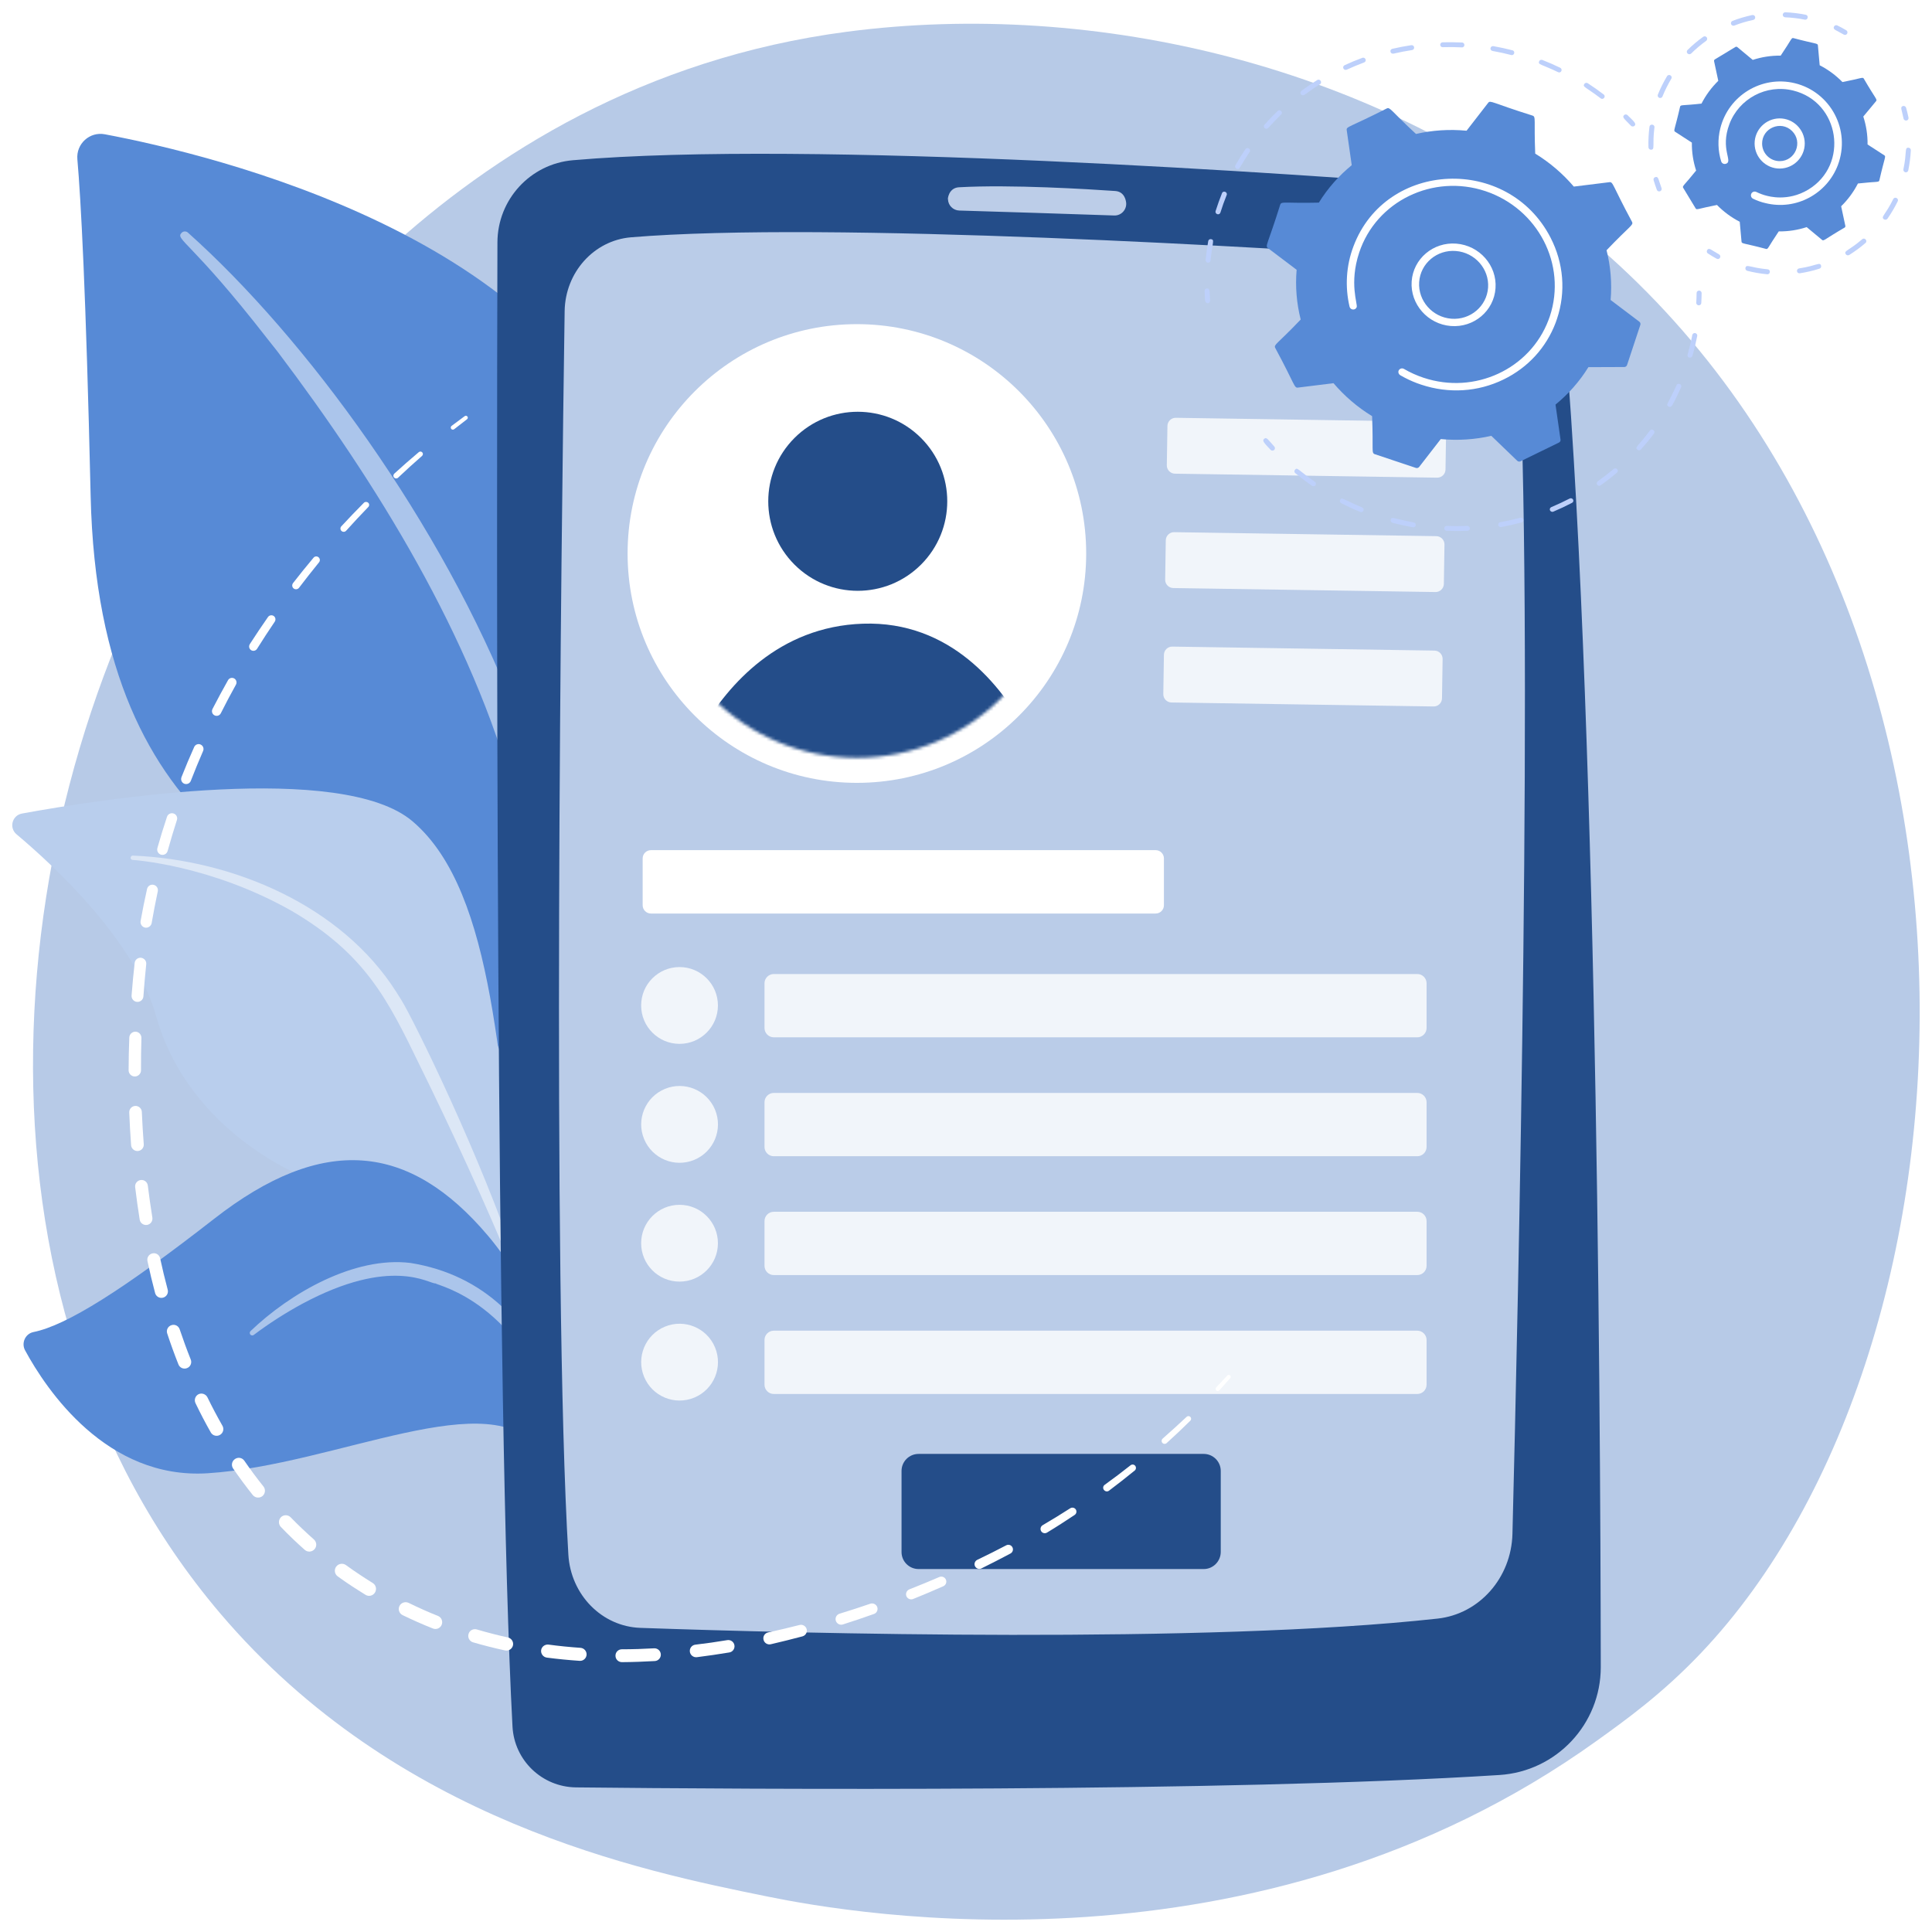 <svg width="629" height="629" viewBox="0 0 629 629" fill="none" xmlns="http://www.w3.org/2000/svg">
<g clip-path="url(#clip0_221_1177)" filter="url(#filter0_d_221_1177)">
<path d="M553.798 534.165C541.188 547.45 529.25 556.008 519.82 562.774C408.974 642.328 277.835 619.141 249.95 613.473C208.783 605.116 129.226 588.941 71.708 521.283C-15.307 418.921 -1.756 257.639 65.728 151.178C78.092 131.732 143.314 23.636 275.864 6.318C356.093 -4.167 449.603 16.982 517.334 73.73C659.492 192.849 649.369 433.528 553.798 534.165Z" fill="#B7CAE7"/>
<path d="M174.133 408.84C174.133 408.84 176.037 328.748 139.148 307.308C102.259 285.868 32.131 272.47 29.511 157.451C27.965 90.107 26.308 60.669 25.188 47.831C24.763 42.813 29.197 38.78 34.147 39.721C69.088 46.308 182.555 73.394 206.341 150.865C234.54 242.719 174.133 408.84 174.133 408.84Z" fill="#578AD6"/>
<path opacity="0.5" d="M61.159 71.713C99.504 105.923 143.829 166.457 167.481 226.991C170.505 236.961 179.397 258.177 183.249 295.882C186.698 327.314 184.974 360.538 180.808 382.538C180.539 383.927 179.195 384.846 177.806 384.577C175.41 384.129 175.723 381.552 175.746 381.642C180.516 344.072 178.523 297.293 167.615 255.108C153.662 203.289 122.529 153.06 90.343 110.449L87.028 106.259C62.1 74.222 56.836 73.999 59.166 71.758C59.725 71.221 60.599 71.221 61.159 71.713Z" fill="white"/>
<path d="M233.398 562.841C238.392 565.283 186.161 499.596 169.788 396.406C162.083 347.791 161.971 286.853 134.288 263.375C111.24 243.839 32.826 256.161 7.158 260.865C3.955 261.448 2.88 265.503 5.366 267.609C17.663 277.937 44.002 302.334 50.856 326.911C59.905 359.306 90.679 379.895 118.251 385.473C145.822 391.052 161.143 396.451 174.581 440.541C187.997 484.631 219.22 555.896 233.398 562.841Z" fill="#B9CEED"/>
<path opacity="0.5" d="M43.263 274.554C76.009 275.921 111.151 290.864 128.979 318.89L130.659 321.556C134.556 327.829 156.573 372.39 168.825 409.333C168.982 409.803 168.735 410.296 168.265 410.453C167.481 410.722 167.1 409.848 167.167 409.938C158.634 389.058 146.405 362.599 136.639 342.817C126.18 321.22 118.855 306.591 95.002 292.589C68.461 277.511 43.084 275.943 43.151 275.965C42.77 275.921 42.479 275.585 42.524 275.204C42.569 274.823 42.882 274.532 43.263 274.554Z" fill="white"/>
<path d="M211.022 571.489C213.979 573.057 194.336 539.228 192.835 509.431C191.335 479.635 184.615 428.779 158.925 398.378C133.235 367.954 105.103 365.176 69.67 392.844C40.127 415.875 21.694 427.502 10.898 429.675C8.233 430.213 6.867 433.237 8.166 435.634C15.087 448.404 34.685 477.73 67.587 475.647C109.56 473.003 160.403 445.738 175.903 468.5C191.402 491.262 189.408 503.987 189.879 514.786C190.349 525.562 191.424 561.161 211.022 571.489Z" fill="#578AD6"/>
<path opacity="0.5" d="M81.563 429.361C94.419 417.04 115.361 404.919 133.66 407.182C157.469 411.013 173.327 426.919 181.972 450.6C185.354 460.659 186.743 466.013 188.736 478.335C188.893 479.321 187.437 479.612 187.213 478.649C185.758 472.869 184.324 466.797 182.152 460.547C169.609 420.109 142.821 414.665 141.768 413.836C139.753 414.037 127.456 404.852 98.339 420.512C92.897 423.469 87.611 426.852 82.638 430.594L82.616 430.616C82.258 430.885 81.742 430.818 81.474 430.459C81.227 430.101 81.272 429.653 81.563 429.361Z" fill="white"/>
<path d="M186.497 48.167C172.61 49.377 161.971 61.005 161.949 74.939C161.702 160.162 161.299 454.095 166.854 558.114C167.436 569.136 176.485 577.784 187.505 577.918C242.088 578.501 399.051 579.576 488.172 573.886C506.74 572.698 521.186 557.33 521.164 538.712C521.052 449.278 519.619 197.755 507.389 82.781C505.911 69.003 494.847 58.249 481.05 57.174C421.494 52.536 263.433 41.469 186.497 48.167Z" fill="#244D89"/>
<path d="M183.831 97.276C182.756 170.176 179.71 412.648 185.041 502.15C185.825 515.234 195.971 525.562 208.514 525.987C260.163 527.78 392.601 531.275 468.059 522.963C481.654 521.462 492.024 509.678 492.405 495.429C494.287 421.05 499.393 195.201 494.219 106.685C493.391 92.571 482.617 81.302 469.089 80.383C413.162 76.62 269.57 67.927 205.4 73.259C193.35 74.29 184.033 84.663 183.831 97.276Z" fill="#BACCE8"/>
<path d="M308.632 60.848C308.676 62.864 310.289 64.477 312.305 64.544C322.25 64.835 350.247 65.709 362.745 66.157C365.208 66.247 367.09 63.984 366.575 61.565C366.53 61.497 366.216 58.383 363.058 58.182C354.592 57.599 329.058 56.009 312.193 56.972C308.699 57.173 308.497 61.117 308.632 60.848Z" fill="#BCCDE8"/>
<path d="M278.977 250.873C320.206 250.873 353.629 217.442 353.629 176.203C353.629 134.963 320.206 101.532 278.977 101.532C237.748 101.532 204.325 134.963 204.325 176.203C204.325 217.442 237.748 250.873 278.977 250.873Z" fill="white"/>
<mask id="mask0_221_1177" style="mask-type:luminance" maskUnits="userSpaceOnUse" x="224" y="104" width="134" height="134">
<path d="M338.096 218.466C364.065 192.49 364.065 150.375 338.096 124.4C312.127 98.424 270.022 98.424 244.053 124.4C218.084 150.375 218.084 192.49 244.053 218.466C270.022 244.442 312.127 244.442 338.096 218.466Z" fill="white"/>
</mask>
<g mask="url(#mask0_221_1177)">
<path d="M299.864 179.813C311.244 168.431 311.244 149.976 299.864 138.594C288.485 127.211 270.035 127.211 258.655 138.594C247.276 149.976 247.276 168.431 258.655 179.813C270.035 191.196 288.485 191.196 299.864 179.813Z" fill="#244D89"/>
</g>
<mask id="mask1_221_1177" style="mask-type:luminance" maskUnits="userSpaceOnUse" x="212" y="109" width="134" height="134">
<path d="M278.977 242.718C315.704 242.718 345.476 212.938 345.476 176.203C345.476 139.467 315.704 109.687 278.977 109.687C242.251 109.687 212.478 139.467 212.478 176.203C212.478 212.938 242.251 242.718 278.977 242.718Z" fill="white"/>
</mask>
<g mask="url(#mask1_221_1177)">
<path d="M235.01 246.729H327.849C333.538 246.729 336.943 239.38 333.896 233.757C326.012 219.307 309.505 198.091 280.948 199.054C253.399 199.973 237.093 219.15 228.873 232.883C225.379 238.731 228.918 246.729 235.01 246.729Z" fill="#244D89"/>
</g>
<g opacity="0.8">
<path d="M467.88 151.514L382.522 150.215C381.044 150.192 379.857 148.96 379.879 147.482L380.081 134.667C380.103 133.188 381.335 132.001 382.813 132.023L468.171 133.323C469.649 133.345 470.836 134.577 470.814 136.056L470.612 148.871C470.59 150.349 469.358 151.537 467.88 151.514Z" fill="white"/>
<path d="M467.342 188.749L381.984 187.449C380.506 187.427 379.319 186.195 379.341 184.716L379.543 171.901C379.565 170.423 380.797 169.235 382.275 169.258L467.633 170.557C469.112 170.579 470.299 171.812 470.276 173.29L470.075 186.105C470.052 187.584 468.82 188.771 467.342 188.749Z" fill="white"/>
<path d="M466.737 226.005L381.38 224.706C379.901 224.684 378.714 223.451 378.737 221.973L378.938 209.158C378.961 207.679 380.192 206.492 381.671 206.514L467.029 207.814C468.507 207.836 469.694 209.068 469.672 210.547L469.47 223.362C469.448 224.84 468.216 226.028 466.737 226.005Z" fill="white"/>
</g>
<path d="M392.892 94.632C392.601 94.52 392.377 94.251 392.355 93.938C392.265 92.862 392.22 91.787 392.175 90.711C392.153 90.263 392.511 89.905 392.959 89.905C394.057 89.882 393.766 90.98 393.967 93.87C393.99 94.318 393.654 94.699 393.206 94.722C393.116 94.699 393.004 94.677 392.892 94.632Z" fill="#BDD0FB"/>
<path d="M392.511 80.63C392.713 78.591 393.004 76.508 393.362 74.491C393.43 74.066 393.855 73.775 394.303 73.864C395.513 74.088 394.729 74.783 394.124 80.809C394.079 81.257 393.676 81.571 393.228 81.526C392.78 81.459 392.467 81.056 392.511 80.63ZM395.759 64.724C396.386 62.752 397.103 60.758 397.842 58.899C398.245 57.891 399.746 58.54 399.365 59.504C398.604 61.363 397.932 63.29 397.327 65.216C397.192 65.642 396.745 65.866 396.319 65.732C395.871 65.597 395.625 65.127 395.759 64.724ZM402.21 49.825C403.217 48.033 404.315 46.263 405.48 44.56C406.084 43.687 407.428 44.583 406.846 45.457C405.726 47.137 404.651 48.862 403.643 50.609C403.128 51.55 401.694 50.744 402.21 49.825ZM411.751 37.727C411.415 37.436 411.37 36.921 411.661 36.607C413.028 35.062 414.484 33.56 415.962 32.127C416.723 31.387 417.866 32.552 417.104 33.269C415.648 34.681 414.237 36.159 412.893 37.66C412.602 37.996 412.087 38.019 411.751 37.727ZM423.532 26.705C423.263 26.346 423.331 25.854 423.689 25.585C425.346 24.353 427.093 23.165 428.84 22.067C429.736 21.507 430.632 22.852 429.736 23.434C428.012 24.509 426.31 25.674 424.697 26.884C424.316 27.131 423.801 27.063 423.532 26.705ZM437.822 18.707C437.62 18.64 437.464 18.483 437.374 18.304C437.172 17.9 437.352 17.43 437.755 17.228C439.636 16.355 441.585 15.548 443.533 14.831C443.959 14.674 444.429 14.876 444.586 15.302C444.743 15.727 444.541 16.175 444.116 16.332C442.212 17.049 440.308 17.833 438.449 18.685C438.248 18.774 438.024 18.774 437.822 18.707ZM453.209 13.42C452.963 13.33 452.761 13.129 452.694 12.86C452.582 12.434 452.851 11.986 453.276 11.896C455.315 11.426 457.375 11.023 459.458 10.709C459.906 10.642 460.332 10.933 460.399 11.381C460.466 11.829 460.175 12.232 459.727 12.3C457.711 12.613 455.673 12.994 453.68 13.465C453.523 13.487 453.366 13.465 453.209 13.42ZM468.888 10.597C468.865 10.149 469.224 9.79 469.672 9.768C471.755 9.723 473.882 9.746 475.988 9.835C477.063 9.902 476.996 11.493 475.921 11.426C473.86 11.314 471.777 11.291 469.739 11.359C469.291 11.403 468.91 11.045 468.888 10.597ZM521.119 28.004C516.237 24.285 515.139 24.33 515.811 23.322C516.057 22.964 516.55 22.852 516.931 23.098C518.7 24.241 520.425 25.473 522.105 26.75C522.956 27.399 521.97 28.677 521.119 28.004ZM485.26 11.672C485.328 11.247 485.753 10.955 486.201 11.023C488.262 11.381 490.345 11.851 492.383 12.367C493.436 12.636 493.032 14.181 492.002 13.913C490.009 13.397 487.971 12.949 485.932 12.591C485.484 12.524 485.171 12.098 485.26 11.672ZM507.255 19.491C501.723 16.825 500.648 17.094 501.096 15.974C501.387 15.257 502.238 15.526 502.148 15.526C504.119 16.287 506.068 17.139 507.949 18.057C508.352 18.259 508.532 18.729 508.33 19.133C508.173 19.514 507.703 19.715 507.255 19.491Z" fill="#BDD0FB"/>
<path d="M530.997 36.943C529.115 34.95 527.973 34.255 528.734 33.493C529.048 33.18 529.563 33.18 529.877 33.493C531.892 35.487 532.9 36.271 532.139 36.988C531.915 37.212 531.288 37.279 530.997 36.943Z" fill="#BDD0FB"/>
<path d="M552.79 95.349C552.454 95.237 552.23 94.901 552.252 94.543C552.319 93.49 552.342 92.414 552.364 91.384C552.364 90.936 552.745 90.6 553.193 90.6C553.641 90.622 553.999 90.981 553.999 91.428C553.977 92.504 553.954 93.579 553.887 94.655C553.865 95.103 553.484 95.439 553.036 95.394C552.946 95.394 552.857 95.394 552.79 95.349Z" fill="#BDD0FB"/>
<path d="M442.861 162.671C440.756 161.82 438.673 160.857 436.657 159.826C436.254 159.625 436.097 159.132 436.299 158.751C436.859 157.653 437.329 158.684 443.466 161.193C443.892 161.372 444.093 161.842 443.914 162.246C443.623 162.94 442.749 162.671 442.861 162.671ZM452.761 165.203C453.075 163.993 453.791 164.912 460.264 166.077C460.712 166.144 461.004 166.57 460.936 167.018C460.869 167.443 460.444 167.735 459.996 167.667C457.778 167.264 455.538 166.794 453.344 166.211C452.918 166.054 452.649 165.606 452.761 165.203ZM427.161 154.158C425.302 152.881 423.465 151.492 421.718 150.058C421.36 149.767 421.315 149.274 421.606 148.938C422.412 147.975 422.636 149.095 428.079 152.859C428.46 153.105 428.549 153.62 428.28 153.979C428.034 154.315 427.519 154.405 427.161 154.158ZM470.747 168.765C470.433 168.653 470.209 168.339 470.209 167.981C470.231 167.533 470.59 167.197 471.038 167.219C473.255 167.309 475.495 167.309 477.69 167.219C478.138 167.197 478.519 167.533 478.541 167.981C478.563 168.429 478.227 168.788 477.779 168.81C475.54 168.9 473.233 168.9 470.993 168.81C470.903 168.81 470.814 168.81 470.747 168.765ZM488.306 167.555C488.06 167.466 487.836 167.242 487.791 166.95C487.702 166.525 487.993 166.099 488.441 166.01C490.613 165.629 492.786 165.136 494.914 164.553C495.339 164.441 495.787 164.688 495.922 165.113C496.056 165.539 495.787 165.987 495.362 166.099C493.189 166.682 490.972 167.174 488.754 167.578C488.598 167.623 488.441 167.623 488.306 167.555ZM505.105 162.582C504.903 162.515 504.724 162.358 504.634 162.156C504.455 161.753 504.634 161.282 505.06 161.103C507.076 160.252 509.092 159.311 511.04 158.303C511.443 158.101 511.936 158.258 512.138 158.639C512.362 159.02 512.205 159.513 511.802 159.714C509.831 160.745 507.77 161.708 505.709 162.582C505.53 162.671 505.306 162.671 505.105 162.582ZM520.38 154.113C520.246 154.068 520.111 153.956 519.999 153.822C519.73 153.464 519.82 152.971 520.178 152.702C521.948 151.447 523.695 150.081 525.375 148.669C525.711 148.378 526.226 148.423 526.517 148.759C526.808 149.095 526.786 149.61 526.45 149.879C524.748 151.313 522.978 152.702 521.141 153.979C520.895 154.181 520.626 154.203 520.38 154.113ZM533.079 142.396C532.116 141.567 533.259 141.411 537.156 136.191C537.783 135.339 539.105 136.303 538.477 137.154C537.156 138.924 535.722 140.671 534.244 142.329C533.931 142.665 533.415 142.688 533.079 142.396ZM543.248 128.372C542.128 127.767 543.181 127.364 545.824 121.427C546.249 120.463 547.75 121.113 547.324 122.076C546.429 124.093 545.443 126.109 544.368 128.058C544.122 128.439 543.629 128.573 543.248 128.372ZM549.923 112.421C549.519 112.264 549.295 111.838 549.43 111.435C550.035 109.329 550.55 107.201 550.953 105.072C551.043 104.647 551.468 104.355 551.916 104.445C552.364 104.535 552.655 104.96 552.566 105.386C552.14 107.559 551.625 109.732 550.998 111.86C550.886 112.286 550.438 112.533 549.99 112.398C549.967 112.443 549.945 112.443 549.923 112.421Z" fill="#BDD0FB"/>
<path d="M413.655 142.441C411.729 140.358 410.766 139.529 411.572 138.857C412.423 138.162 412.893 139.238 414.864 141.366C415.178 141.702 415.155 142.195 414.82 142.508C414.484 142.8 413.946 142.777 413.655 142.441Z" fill="#BDD0FB"/>
<path d="M422.569 122.188L434.149 120.754C437.687 124.899 441.898 128.551 446.714 131.486C447.162 142.665 446.4 143.471 447.61 143.875L460.959 148.333C461.339 148.467 461.787 148.333 462.034 148.019L469.067 138.946C474.666 139.484 480.221 139.103 485.529 137.893L493.951 146.003C494.242 146.294 494.69 146.361 495.048 146.182L507.546 140.089C507.904 139.909 508.128 139.528 508.061 139.125L506.426 127.722C510.592 124.317 514.243 120.217 517.132 115.534L528.824 115.49C529.227 115.49 529.585 115.221 529.72 114.84L534.043 101.779C534.177 101.398 534.043 100.972 533.707 100.726L524.367 93.669C524.837 88.157 524.367 82.691 523.045 77.471C530.795 69.339 531.892 69.316 531.332 68.218C524.859 56.188 525.218 55.157 523.964 55.314L512.384 56.748C508.845 52.603 504.634 48.952 499.819 46.017C499.371 34.86 500.132 34.031 498.923 33.627C485.574 29.438 485.26 28.52 484.499 29.483L477.466 38.556C471.866 38.019 466.312 38.4 461.004 39.609C452.716 31.947 452.604 30.782 451.462 31.32C439.211 37.571 438.27 37.145 438.449 38.377L440.084 49.78C435.918 53.186 432.267 57.285 429.378 61.968C418.224 62.237 417.194 61.453 416.79 62.662C412.736 75.656 411.796 76.015 412.804 76.776L422.143 83.834C421.673 89.345 422.143 94.789 423.465 100.031C415.738 108.141 414.618 108.164 415.178 109.284C421.673 121.314 421.292 122.345 422.569 122.188Z" fill="#578AD6"/>
<path d="M459.593 87.642C460.085 80.249 466.625 74.716 474.151 75.32C481.677 75.925 487.411 82.422 486.895 89.815C486.403 97.209 479.862 102.742 472.337 102.137C464.834 101.532 459.1 95.035 459.593 87.642ZM473.994 77.718C467.88 77.225 462.459 81.683 462.034 87.844C461.631 93.915 466.334 99.27 472.516 99.763C478.698 100.255 484.051 95.707 484.476 89.636C484.88 83.542 480.176 78.21 473.994 77.718Z" fill="white"/>
<path d="M461.339 120.754C459.436 120.037 457.599 119.164 455.874 118.156C455.359 117.842 455.135 117.237 455.337 116.699C455.359 116.632 455.382 116.565 455.426 116.52C455.762 115.96 456.524 115.758 457.106 116.117C459.1 117.282 461.25 118.245 463.467 118.984C480.154 124.54 498.117 116.139 504.142 100.188C504.298 99.785 504.433 99.359 504.59 98.956C510.167 82.108 500.692 63.939 483.603 58.226C466.536 52.536 448.058 61.453 442.503 78.255C439.188 88.269 442.077 94.968 441.697 95.999C441.271 97.119 439.636 96.984 439.367 95.819C437.889 89.479 438.203 82.624 440.666 76.149C451.216 48.212 490.972 46.509 504.813 73.371C509.069 81.638 509.831 91.003 506.941 99.718C506.784 100.166 506.628 100.614 506.471 101.062C503.402 109.172 497.445 115.691 489.516 119.545C481.161 123.622 471.665 124.204 462.751 121.247C462.235 121.09 461.787 120.911 461.339 120.754Z" fill="white"/>
<path d="M558.994 62.73C561.122 64.903 563.608 66.762 566.407 68.196L566.99 74.693C567.057 75.41 567.662 75.096 574.986 77.046C575.658 77.202 575.546 76.597 579.107 71.333C582.243 71.377 585.311 70.885 588.2 69.944L593.218 74.111C593.777 74.581 593.957 73.931 600.542 70.1C600.743 69.988 600.833 69.742 600.788 69.54L599.422 63.155C601.594 61.027 603.453 58.54 604.887 55.74C611.069 55.045 611.673 55.426 611.852 54.754C613.577 47.204 614.092 46.958 613.487 46.577L608.022 43.037C608.067 39.901 607.575 36.831 606.634 33.941L610.8 28.923C611.27 28.363 610.621 28.184 606.791 21.597C606.432 20.992 606.096 21.507 599.847 22.717C597.719 20.544 595.233 18.685 592.434 17.251L591.851 10.754C591.784 10.037 591.179 10.351 583.855 8.401C583.183 8.245 583.318 8.827 579.734 14.114C576.598 14.069 573.53 14.562 570.641 15.503L565.623 11.336C565.444 11.179 565.198 11.179 564.996 11.291L558.299 15.347C558.098 15.459 558.008 15.705 558.053 15.929L559.419 22.314C557.247 24.442 555.388 26.929 553.954 29.73C547.772 30.424 547.168 30.043 546.989 30.715C545.264 38.265 544.749 38.512 545.354 38.892L550.819 42.432C550.774 45.569 551.267 48.638 552.207 51.528C548.31 56.389 547.616 56.546 547.996 57.151L552.05 63.85C552.409 64.455 552.767 63.94 558.994 62.73Z" fill="#578AD6"/>
<path d="M571.245 42.768C571.223 38.265 574.851 34.591 579.353 34.546C583.855 34.524 587.529 38.153 587.573 42.656C587.596 47.159 583.967 50.833 579.465 50.878C574.963 50.923 571.29 47.271 571.245 42.768ZM573.687 42.768C573.709 45.927 576.285 48.481 579.443 48.459C584.527 48.436 587.058 42.23 583.43 38.646C579.846 35.084 573.664 37.66 573.687 42.768Z" fill="white"/>
<path d="M539.418 57.801C539.037 56.77 538.679 55.717 538.365 54.664C538.231 54.239 538.477 53.791 538.925 53.656C540.001 53.343 539.933 54.575 540.941 57.218C541.098 57.644 540.896 58.114 540.471 58.271C540.045 58.428 539.575 58.227 539.418 57.801Z" fill="#BDD0FB"/>
<path d="M536.686 43.956C536.618 41.805 536.73 39.542 537.022 37.279C537.156 36.204 538.769 36.428 538.634 37.481C537.895 43.351 538.881 44.695 537.537 44.74C537.066 44.762 536.708 44.404 536.686 43.956ZM540.202 27.848C539.777 27.691 539.575 27.198 539.754 26.794C540.583 24.733 541.591 22.717 542.733 20.813C543.293 19.894 544.682 20.723 544.122 21.642C543.024 23.479 542.061 25.428 541.255 27.399C540.964 28.116 540.09 27.848 540.202 27.848ZM549.699 13.599C549.587 13.554 549.497 13.487 549.408 13.42C549.094 13.106 549.094 12.591 549.408 12.277C550.998 10.709 552.7 9.275 554.514 7.976C554.873 7.707 555.388 7.796 555.657 8.155C555.925 8.513 555.836 9.029 555.477 9.297C553.73 10.552 552.095 11.941 550.572 13.442C550.303 13.666 549.967 13.711 549.699 13.599ZM564.056 4.324C563.854 4.234 563.675 4.077 563.585 3.853C563.429 3.428 563.63 2.957 564.056 2.8C566.139 1.994 568.289 1.367 570.461 0.896C570.909 0.807 571.335 1.075 571.425 1.523C571.514 1.972 571.245 2.397 570.797 2.487C568.714 2.935 566.631 3.54 564.638 4.324C564.436 4.391 564.235 4.391 564.056 4.324ZM580.406 0.784C580.428 0.336 580.809 -0.022 581.257 1.9361e-05C583.475 0.09 585.714 0.358 587.887 0.807C588.94 1.008 588.626 2.599 587.573 2.397C585.49 1.972 583.34 1.725 581.19 1.635C580.72 1.591 580.384 1.21 580.406 0.784Z" fill="#BDD0FB"/>
<path d="M600.273 7.259C597.719 5.758 596.622 5.646 597.092 4.66C597.294 4.257 597.764 4.077 598.167 4.279C599.153 4.75 600.138 5.287 601.079 5.847C601.46 6.071 601.594 6.564 601.37 6.967C601.169 7.348 600.676 7.483 600.273 7.259Z" fill="#BDD0FB"/>
<path d="M619.737 34.613C619.154 31.678 618.505 30.827 619.557 30.514C619.983 30.401 620.431 30.648 620.565 31.074C620.857 32.127 621.125 33.202 621.349 34.277C621.439 34.725 621.148 35.151 620.722 35.241C620.274 35.33 619.826 35.039 619.737 34.613Z" fill="#BDD0FB"/>
<path d="M568.266 83.184C568.602 81.885 569.655 83.117 575.478 83.677C576.554 83.766 576.397 85.402 575.322 85.29C573.149 85.088 570.954 84.707 568.849 84.17C568.423 84.058 568.154 83.61 568.266 83.184ZM585.042 84.304C584.975 83.856 585.289 83.453 585.714 83.386C591.56 82.49 592.478 81.19 592.882 82.467C593.016 82.893 592.792 83.341 592.344 83.475C590.261 84.147 588.111 84.64 585.938 84.976C585.535 85.043 585.11 84.752 585.042 84.304ZM600.922 78.748C600.206 77.606 601.818 77.718 606.275 73.887C607.082 73.192 608.157 74.424 607.328 75.119C605.671 76.553 603.901 77.852 602.042 79.017C601.661 79.241 601.169 79.129 600.922 78.748ZM613.353 67.39C612.233 66.606 613.779 66.09 616.377 60.825C616.847 59.862 618.303 60.579 617.833 61.542C616.87 63.514 615.75 65.418 614.495 67.21C614.227 67.569 613.711 67.658 613.353 67.39ZM619.692 51.125C620.901 45.345 619.983 44.023 621.349 44.09C621.797 44.112 622.133 44.493 622.111 44.941C621.999 47.137 621.707 49.332 621.282 51.461C621.192 51.909 620.767 52.178 620.319 52.088C619.871 51.976 619.602 51.55 619.692 51.125Z" fill="#BDD0FB"/>
<path d="M558.882 80.227C557.919 79.689 556.956 79.129 556.037 78.524C555.657 78.278 555.567 77.785 555.813 77.404C556.44 76.463 557.18 77.449 559.666 78.815C560.069 79.039 560.203 79.532 559.979 79.913C559.778 80.316 559.285 80.451 558.882 80.227Z" fill="#BDD0FB"/>
<path d="M570.775 60.713C570.081 60.377 569.902 59.638 570.17 59.055C570.461 58.45 571.201 58.204 571.805 58.495C572.925 59.033 574.112 59.481 575.344 59.772C575.613 59.795 581.952 61.811 588.716 57.734C602.11 49.624 599.019 29.214 583.788 25.473C575.031 23.322 566.161 28.139 563.048 36.383C559.912 44.672 564.392 48.571 561.883 49.332C561.234 49.534 560.562 49.175 560.36 48.526C559.285 45.053 559.195 41.357 560.069 37.817C562.712 27.086 573.597 20.454 584.37 23.098C595.973 25.943 602.647 38.355 598.347 49.758C594.875 58.943 584.908 64.634 574.762 62.125C573.373 61.811 572.029 61.318 570.775 60.713Z" fill="white"/>
<path d="M391.906 506.832H299.045C295.999 506.832 293.513 504.345 293.513 501.299V474.885C293.513 471.838 295.999 469.351 299.045 469.351H391.906C394.953 469.351 397.439 471.838 397.439 474.885V501.299C397.416 504.345 394.93 506.832 391.906 506.832Z" fill="#244D89"/>
<g opacity="0.8">
<path d="M461.429 333.721H251.921C250.263 333.721 248.897 332.354 248.897 330.697V316.134C248.897 314.476 250.263 313.11 251.921 313.11H461.429C463.087 313.11 464.453 314.476 464.453 316.134V330.697C464.453 332.354 463.087 333.721 461.429 333.721Z" fill="white"/>
<path d="M221.236 335.849C228.138 335.849 233.734 330.252 233.734 323.348C233.734 316.444 228.138 310.847 221.236 310.847C214.333 310.847 208.738 316.444 208.738 323.348C208.738 330.252 214.333 335.849 221.236 335.849Z" fill="white"/>
<path d="M461.429 372.434H251.921C250.263 372.434 248.897 371.068 248.897 369.41V354.847C248.897 353.19 250.263 351.823 251.921 351.823H461.429C463.087 351.823 464.453 353.19 464.453 354.847V369.41C464.453 371.068 463.087 372.434 461.429 372.434Z" fill="white"/>
<path d="M226.033 373.615C232.41 370.973 235.438 363.66 232.797 357.281C230.155 350.902 222.844 347.873 216.467 350.516C210.09 353.158 207.062 360.471 209.703 366.85C212.345 373.228 219.656 376.257 226.033 373.615Z" fill="white"/>
<path d="M461.429 411.125H251.921C250.263 411.125 248.897 409.758 248.897 408.1V393.538C248.897 391.88 250.263 390.514 251.921 390.514H461.429C463.087 390.514 464.453 391.88 464.453 393.538V408.1C464.453 409.758 463.087 411.125 461.429 411.125Z" fill="white"/>
<path d="M221.236 413.253C228.138 413.253 233.734 407.656 233.734 400.752C233.734 393.848 228.138 388.251 221.236 388.251C214.333 388.251 208.738 393.848 208.738 400.752C208.738 407.656 214.333 413.253 221.236 413.253Z" fill="white"/>
<path d="M461.429 449.838H251.921C250.263 449.838 248.897 448.471 248.897 446.813V432.251C248.897 430.593 250.263 429.227 251.921 429.227H461.429C463.087 429.227 464.453 430.593 464.453 432.251V446.813C464.453 448.471 463.087 449.838 461.429 449.838Z" fill="white"/>
<path d="M226.033 451.021C232.41 448.378 235.439 441.065 232.797 434.687C230.156 428.308 222.844 425.279 216.467 427.921C210.09 430.563 207.062 437.876 209.703 444.255C212.345 450.634 219.656 453.663 226.033 451.021Z" fill="white"/>
</g>
<path d="M152.049 132.494L147.861 135.742C147.569 135.966 147.121 135.921 146.898 135.63C146.674 135.339 146.718 134.891 147.009 134.667L151.287 131.486C151.579 131.284 151.959 131.329 152.183 131.62C152.385 131.889 152.34 132.27 152.049 132.494Z" fill="white"/>
<path d="M137.401 144.435C134.758 146.742 132.137 149.117 129.584 151.537C129.226 151.873 128.643 151.85 128.307 151.492C127.971 151.133 127.994 150.551 128.352 150.215C130.973 147.818 133.638 145.488 136.348 143.203C136.684 142.911 137.199 142.956 137.491 143.292C137.782 143.628 137.737 144.144 137.401 144.435Z" fill="white"/>
<path d="M119.908 161.058C117.467 163.59 115.048 166.166 112.696 168.787C112.293 169.235 111.621 169.258 111.195 168.877C110.748 168.474 110.725 167.801 111.106 167.376C113.502 164.777 115.966 162.223 118.475 159.691C118.856 159.311 119.483 159.311 119.886 159.691C120.289 160.05 120.289 160.677 119.908 161.058Z" fill="white"/>
<path d="M103.871 179.07C101.654 181.804 99.481 184.559 97.354 187.36C96.951 187.897 96.167 188.009 95.629 187.606C95.091 187.203 94.98 186.419 95.383 185.881C95.383 185.881 95.383 185.881 95.383 185.859C97.555 183.058 99.795 180.303 102.08 177.569C102.483 177.076 103.222 177.009 103.715 177.435C104.207 177.861 104.275 178.578 103.871 179.07Z" fill="white"/>
<path d="M89.447 198.404C87.476 201.317 85.55 204.252 83.691 207.231C83.288 207.881 82.414 208.083 81.765 207.679C81.115 207.276 80.914 206.402 81.317 205.753V205.73C83.243 202.751 85.214 199.793 87.252 196.881C87.678 196.276 88.507 196.142 89.111 196.545C89.716 196.971 89.85 197.8 89.447 198.404Z" fill="white"/>
<path d="M76.815 218.904C75.113 221.973 73.455 225.087 71.888 228.223C71.507 228.985 70.588 229.276 69.849 228.896C69.088 228.515 68.797 227.596 69.177 226.857V226.834C70.812 223.676 72.492 220.539 74.239 217.447C74.642 216.73 75.538 216.484 76.255 216.887C76.949 217.291 77.218 218.187 76.815 218.904Z" fill="white"/>
<path d="M66.131 240.478C64.72 243.704 63.399 246.953 62.122 250.224C61.809 251.053 60.868 251.478 60.017 251.165C59.188 250.851 58.762 249.91 59.076 249.059V249.036C60.375 245.72 61.764 242.45 63.22 239.201C63.578 238.395 64.519 238.036 65.303 238.395C66.109 238.753 66.467 239.672 66.131 240.478Z" fill="white"/>
<path d="M57.598 262.971C56.523 266.309 55.515 269.67 54.574 273.053C54.328 273.971 53.364 274.509 52.446 274.262C51.528 274.016 50.99 273.053 51.237 272.134V272.112C52.2 268.684 53.252 265.279 54.372 261.918C54.664 261.044 55.627 260.551 56.5 260.843C57.419 261.134 57.889 262.097 57.598 262.971Z" fill="white"/>
<path d="M51.371 286.181C50.632 289.609 49.983 293.059 49.378 296.509C49.199 297.495 48.258 298.167 47.272 298.01C46.287 297.831 45.615 296.89 45.772 295.904V295.882C46.399 292.387 47.093 288.892 47.877 285.419C48.101 284.456 49.042 283.851 50.005 284.075C50.968 284.277 51.573 285.24 51.371 286.181Z" fill="white"/>
<path d="M47.608 309.906C47.25 313.401 46.936 316.896 46.69 320.391C46.623 321.444 45.705 322.251 44.63 322.183C43.577 322.116 42.77 321.198 42.838 320.122V320.1C43.106 316.56 43.442 313.02 43.846 309.481C43.958 308.45 44.898 307.711 45.928 307.823C46.981 307.957 47.72 308.876 47.608 309.906Z" fill="white"/>
<path d="M46.041 333.923C45.928 337.44 45.906 340.935 45.906 344.452C45.906 345.572 44.988 346.469 43.89 346.469C42.77 346.469 41.874 345.55 41.874 344.452C41.874 340.89 41.964 337.35 42.099 333.788C42.143 332.691 43.062 331.839 44.159 331.884C45.212 331.929 46.063 332.847 46.041 333.923Z" fill="white"/>
<path d="M46.175 358.006C46.332 361.524 46.533 365.019 46.802 368.514C46.892 369.656 46.041 370.642 44.898 370.732C43.756 370.821 42.77 369.97 42.681 368.827C42.412 365.288 42.233 361.725 42.076 358.186C42.031 357.065 42.905 356.102 44.047 356.057C45.167 356.013 46.13 356.886 46.175 358.006Z" fill="white"/>
<path d="M48.123 381.978C48.549 385.451 49.042 388.923 49.602 392.396C49.781 393.538 49.019 394.614 47.877 394.793C46.735 394.972 45.66 394.21 45.48 393.068C44.921 389.55 44.428 386.033 44.002 382.493C43.868 381.351 44.674 380.32 45.816 380.186C46.959 380.029 47.989 380.835 48.123 381.978Z" fill="white"/>
<path d="M52.133 405.658C52.872 409.086 53.7 412.491 54.596 415.874C54.91 417.017 54.216 418.182 53.096 418.473C51.953 418.787 50.789 418.092 50.498 416.972C49.579 413.522 48.751 410.049 48.011 406.577C47.765 405.434 48.482 404.314 49.624 404.068C50.766 403.799 51.886 404.516 52.133 405.658Z" fill="white"/>
<path d="M58.494 428.779C59.614 432.094 60.801 435.365 62.1 438.614C62.548 439.712 62.01 440.989 60.89 441.414C59.793 441.862 58.516 441.325 58.09 440.205C56.769 436.889 55.559 433.528 54.44 430.145C54.059 429.025 54.664 427.815 55.806 427.435C56.948 427.054 58.113 427.659 58.494 428.779Z" fill="white"/>
<path d="M67.542 450.936C69.065 454.072 70.7 457.164 72.425 460.188C73.03 461.241 72.649 462.586 71.596 463.168C70.544 463.773 69.2 463.392 68.617 462.339C66.848 459.225 65.191 456.044 63.645 452.818C63.13 451.742 63.578 450.443 64.653 449.905C65.706 449.412 67.005 449.86 67.542 450.936Z" fill="white"/>
<path d="M79.547 471.569C81.519 474.437 83.602 477.237 85.774 479.948C86.536 480.911 86.379 482.3 85.438 483.085C84.475 483.846 83.086 483.689 82.302 482.749C80.063 479.948 77.935 477.058 75.897 474.101C75.202 473.093 75.471 471.726 76.479 471.032C77.487 470.315 78.853 470.561 79.547 471.569Z" fill="white"/>
<path d="M94.644 490.007C97.063 492.494 99.594 494.891 102.192 497.199C103.132 498.028 103.222 499.461 102.393 500.38C101.565 501.321 100.131 501.411 99.213 500.582C96.525 498.207 93.927 495.72 91.441 493.121C90.59 492.225 90.612 490.814 91.486 489.94C92.359 489.089 93.793 489.111 94.644 490.007Z" fill="white"/>
<path d="M112.651 505.555C114.062 506.586 115.474 507.572 116.929 508.535C118.363 509.521 119.841 510.417 121.319 511.358L121.387 511.403C122.439 512.075 122.73 513.464 122.058 514.517C121.387 515.57 119.998 515.883 118.945 515.189C117.422 514.226 115.899 513.285 114.398 512.299C112.898 511.313 111.42 510.282 109.964 509.23C108.933 508.49 108.709 507.079 109.449 506.048C110.21 505.04 111.621 504.816 112.651 505.555Z" fill="white"/>
<path d="M133.056 517.855C136.169 519.378 139.35 520.812 142.575 522.089C143.717 522.537 144.255 523.836 143.807 524.957C143.359 526.099 142.082 526.637 140.94 526.189C137.603 524.867 134.31 523.411 131.085 521.843C129.965 521.305 129.517 519.961 130.054 518.863C130.592 517.765 131.936 517.317 133.056 517.855Z" fill="white"/>
<path d="M155.252 526.502C158.589 527.488 161.971 528.362 165.353 529.101C166.518 529.37 167.257 530.513 167.011 531.678C166.742 532.843 165.6 533.582 164.435 533.336C160.941 532.574 157.469 531.7 154.02 530.692C152.855 530.356 152.206 529.146 152.542 527.981C152.855 526.816 154.065 526.166 155.252 526.502Z" fill="white"/>
<path d="M178.59 531.431C182.04 531.902 185.511 532.238 189.005 532.484C190.17 532.574 191.043 533.582 190.976 534.747C190.887 535.912 189.879 536.808 188.714 536.718C185.153 536.472 181.592 536.136 178.03 535.665C176.866 535.509 176.037 534.433 176.171 533.268C176.328 532.103 177.403 531.297 178.59 531.431Z" fill="white"/>
<path d="M202.466 532.955C205.96 532.955 209.454 532.843 212.948 532.641C214.091 532.574 215.076 533.448 215.143 534.59C215.211 535.733 214.337 536.719 213.195 536.786C209.634 536.987 206.072 537.122 202.489 537.144C201.324 537.144 200.383 536.226 200.383 535.061C200.361 533.896 201.302 532.955 202.466 532.955Z" fill="white"/>
<path d="M226.387 531.454C229.859 531.05 233.33 530.557 236.78 529.975C237.877 529.796 238.93 530.535 239.109 531.655C239.288 532.753 238.549 533.806 237.452 533.985C233.935 534.568 230.419 535.083 226.88 535.531C225.76 535.665 224.73 534.859 224.595 533.739C224.461 532.619 225.245 531.588 226.387 531.454Z" fill="white"/>
<path d="M250.062 527.466C253.488 526.726 256.893 525.92 260.297 525.046C261.328 524.777 262.358 525.405 262.627 526.413C262.895 527.421 262.291 528.452 261.283 528.743C257.856 529.661 254.384 530.513 250.935 531.319C249.882 531.566 248.807 530.894 248.583 529.841C248.315 528.765 248.986 527.712 250.062 527.466Z" fill="white"/>
<path d="M273.333 521.372C276.693 520.341 280.03 519.266 283.345 518.124C284.263 517.81 285.271 518.303 285.607 519.221C285.92 520.14 285.45 521.148 284.532 521.462C281.194 522.649 277.812 523.792 274.43 524.867C273.467 525.181 272.437 524.643 272.123 523.68C271.81 522.716 272.347 521.686 273.333 521.372Z" fill="white"/>
<path d="M296.067 513.441C299.337 512.164 302.584 510.82 305.81 509.431C306.638 509.073 307.601 509.453 307.96 510.282C308.318 511.111 307.937 512.052 307.109 512.433C303.861 513.867 300.591 515.256 297.298 516.578C296.425 516.936 295.439 516.51 295.081 515.637C294.767 514.785 295.193 513.8 296.067 513.441Z" fill="white"/>
<path d="M318.173 503.83C321.354 502.307 324.489 500.739 327.603 499.103C328.342 498.722 329.238 499.014 329.618 499.753C329.999 500.492 329.708 501.388 328.991 501.769C325.856 503.427 322.72 505.062 319.517 506.631C318.755 507.012 317.815 506.698 317.434 505.914C317.053 505.152 317.389 504.211 318.173 503.83Z" fill="white"/>
<path d="M339.451 492.561C342.475 490.791 345.476 488.954 348.432 487.05C349.037 486.669 349.843 486.826 350.247 487.431C350.627 488.036 350.471 488.82 349.866 489.223C346.909 491.195 343.93 493.121 340.884 494.958C340.212 495.362 339.361 495.16 338.958 494.488C338.577 493.838 338.779 492.965 339.451 492.561Z" fill="white"/>
<path d="M359.654 479.41C362.498 477.349 365.32 475.243 368.075 473.048C368.546 472.667 369.24 472.757 369.598 473.227C369.957 473.698 369.89 474.37 369.442 474.751C366.687 476.991 363.909 479.186 361.065 481.315C360.55 481.718 359.811 481.606 359.407 481.068C359.004 480.553 359.094 479.814 359.654 479.41C359.631 479.41 359.631 479.41 359.654 479.41Z" fill="white"/>
<path d="M378.513 464.378C381.156 462.07 383.754 459.673 386.329 457.276C386.688 456.94 387.225 456.962 387.561 457.321C387.875 457.657 387.875 458.194 387.539 458.53C385.03 461.017 382.432 463.459 379.812 465.834C379.409 466.192 378.804 466.17 378.445 465.767C378.065 465.363 378.109 464.759 378.513 464.378Z" fill="white"/>
<path d="M395.961 447.687L399.589 443.811C399.835 443.565 400.238 443.543 400.485 443.789C400.731 444.035 400.754 444.416 400.53 444.685L396.968 448.651C396.7 448.942 396.274 448.964 395.983 448.695C395.714 448.449 395.692 448.001 395.961 447.687C395.961 447.71 395.961 447.71 395.961 447.687Z" fill="white"/>
<path d="M376.25 293.417H211.918C210.44 293.417 209.23 292.208 209.23 290.729V275.472C209.23 273.994 210.44 272.784 211.918 272.784H376.25C377.729 272.784 378.938 273.994 378.938 275.472V290.729C378.938 292.208 377.729 293.417 376.25 293.417Z" fill="white"/>
</g>
<defs>
<filter id="filter0_d_221_1177" x="0" y="0" width="629" height="629" filterUnits="userSpaceOnUse" color-interpolation-filters="sRGB">
<feFlood flood-opacity="0" result="BackgroundImageFix"/>
<feColorMatrix in="SourceAlpha" type="matrix" values="0 0 0 0 0 0 0 0 0 0 0 0 0 0 0 0 0 0 127 0" result="hardAlpha"/>
<feOffset dy="4"/>
<feGaussianBlur stdDeviation="2"/>
<feComposite in2="hardAlpha" operator="out"/>
<feColorMatrix type="matrix" values="0 0 0 0 0 0 0 0 0 0 0 0 0 0 0 0 0 0 0.24 0"/>
<feBlend mode="normal" in2="BackgroundImageFix" result="effect1_dropShadow_221_1177"/>
<feBlend mode="normal" in="SourceGraphic" in2="effect1_dropShadow_221_1177" result="shape"/>
</filter>
<clipPath id="clip0_221_1177">
<rect width="621" height="621" fill="white" transform="translate(4)"/>
</clipPath>
</defs>
</svg>
